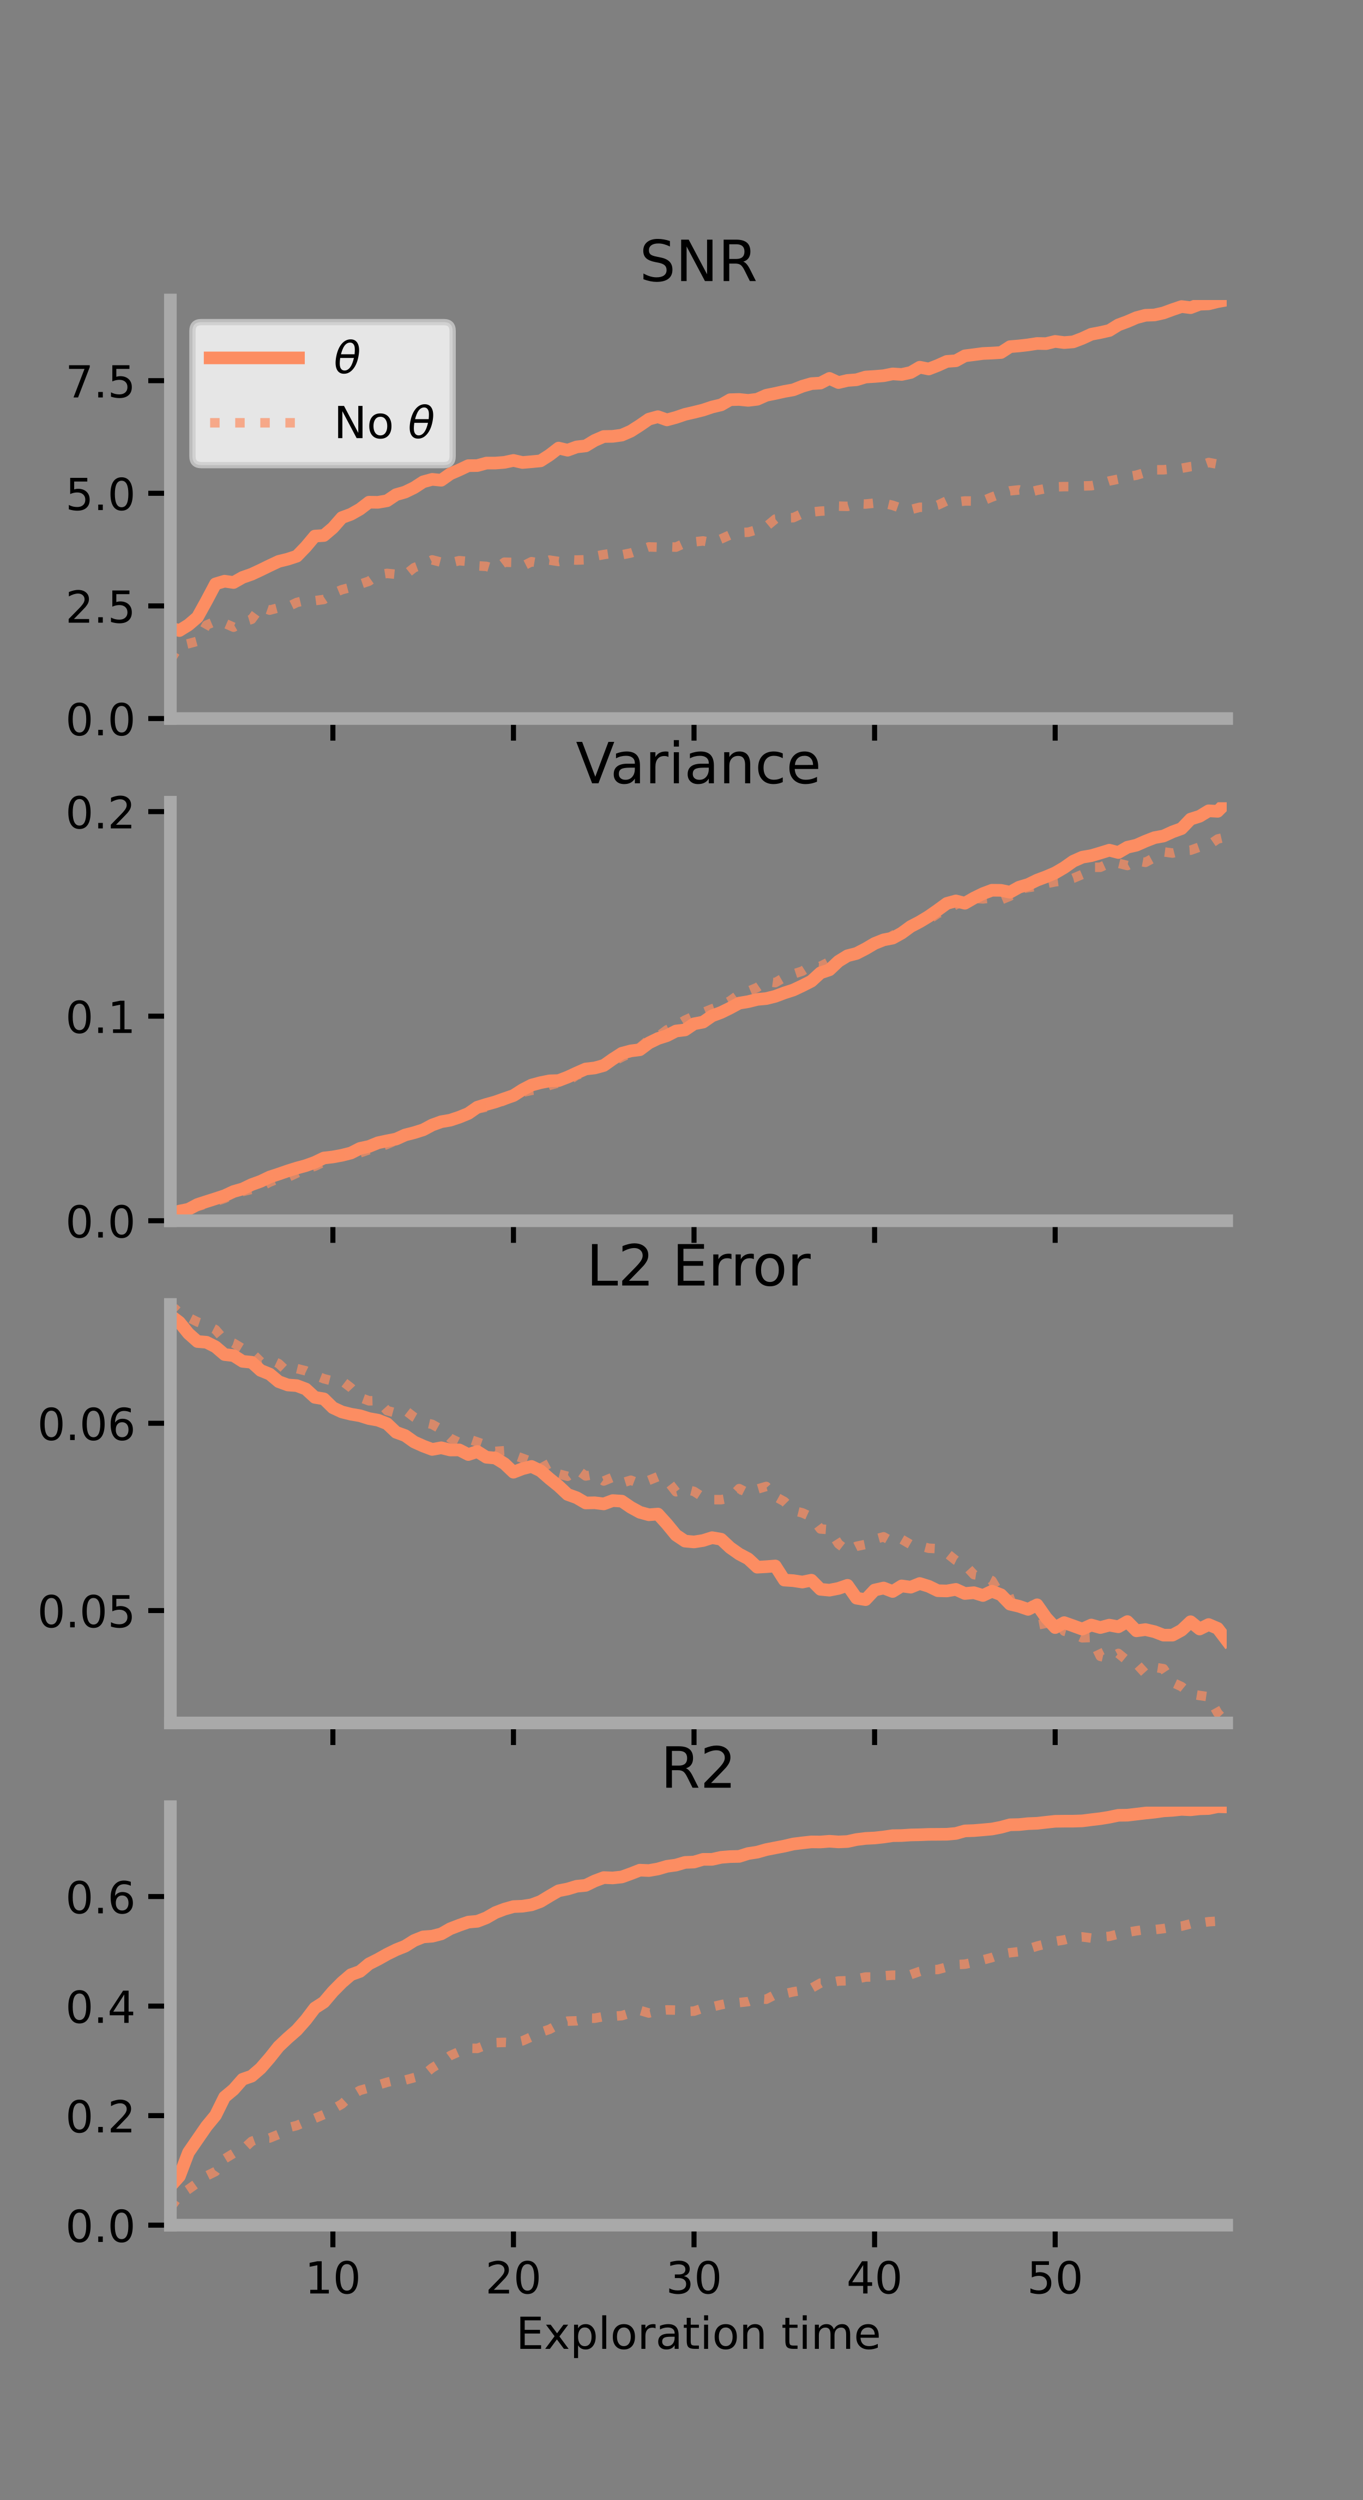 <?xml version="1.0" encoding="utf-8" standalone="no"?>
<!DOCTYPE svg PUBLIC "-//W3C//DTD SVG 1.1//EN"
  "http://www.w3.org/Graphics/SVG/1.1/DTD/svg11.dtd">
<!-- Created with matplotlib (https://matplotlib.org/) -->
<svg height="396pt" version="1.1" viewBox="0 0 216 396" width="216pt" xmlns="http://www.w3.org/2000/svg" xmlns:xlink="http://www.w3.org/1999/xlink">
 <rect x="0" y="0" width="216" height="396" fill="#808080" stroke="none"/>
 <defs>
  <style type="text/css">*{stroke-linecap:butt;stroke-linejoin:round;}</style>
 </defs>
 <g id="figure_1">
  <g id="patch_1">
   <path d="M 0 396 
L 216 396 
L 216 0 
L 0 0 
z
" style="fill:none;"/>
  </g>
  <g id="axes_1">
   <g id="patch_2">
    <path d="M 27 113.807 
L 194.4 113.807 
L 194.4 47.52 
L 27 47.52 
z
" style="fill:none;"/>
   </g>
   <g id="matplotlib.axis_1">
    <g id="xtick_1">
     <g id="line2d_1">
      <defs>
       <path d="M 0 0 
L 0 3.5 
" id="mc8dc1ec388" style="stroke:#000000;stroke-width:0.8;"/>
      </defs>
      <g>
       <use style="stroke:#000000;stroke-width:0.8;" x="52.754" xlink:href="#mc8dc1ec388" y="113.807"/>
      </g>
     </g>
    </g>
    <g id="xtick_2">
     <g id="line2d_2">
      <g>
       <use style="stroke:#000000;stroke-width:0.8;" x="81.369" xlink:href="#mc8dc1ec388" y="113.807"/>
      </g>
     </g>
    </g>
    <g id="xtick_3">
     <g id="line2d_3">
      <g>
       <use style="stroke:#000000;stroke-width:0.8;" x="109.984" xlink:href="#mc8dc1ec388" y="113.807"/>
      </g>
     </g>
    </g>
    <g id="xtick_4">
     <g id="line2d_4">
      <g>
       <use style="stroke:#000000;stroke-width:0.8;" x="138.6" xlink:href="#mc8dc1ec388" y="113.807"/>
      </g>
     </g>
    </g>
    <g id="xtick_5">
     <g id="line2d_5">
      <g>
       <use style="stroke:#000000;stroke-width:0.8;" x="167.215" xlink:href="#mc8dc1ec388" y="113.807"/>
      </g>
     </g>
    </g>
   </g>
   <g id="matplotlib.axis_2">
    <g id="ytick_1">
     <g id="line2d_6">
      <defs>
       <path d="M 0 0 
L -3.5 0 
" id="m98fa830ead" style="stroke:#000000;stroke-width:0.8;"/>
      </defs>
      <g>
       <use style="stroke:#000000;stroke-width:0.8;" x="27" xlink:href="#m98fa830ead" y="113.807"/>
      </g>
     </g>
     <g id="text_1">
      <!-- 0.0 -->
      <g transform="translate(10.368 116.466)scale(0.07 -0.07)">
       <defs>
        <path d="M 31.781 66.406 
Q 24.172 66.406 20.328 58.906 
Q 16.5 51.422 16.5 36.375 
Q 16.5 21.391 20.328 13.891 
Q 24.172 6.391 31.781 6.391 
Q 39.453 6.391 43.281 13.891 
Q 47.125 21.391 47.125 36.375 
Q 47.125 51.422 43.281 58.906 
Q 39.453 66.406 31.781 66.406 
z
M 31.781 74.219 
Q 44.047 74.219 50.516 64.516 
Q 56.984 54.828 56.984 36.375 
Q 56.984 17.969 50.516 8.266 
Q 44.047 -1.422 31.781 -1.422 
Q 19.531 -1.422 13.062 8.266 
Q 6.594 17.969 6.594 36.375 
Q 6.594 54.828 13.062 64.516 
Q 19.531 74.219 31.781 74.219 
z
" id="DejaVuSans-48"/>
        <path d="M 10.688 12.406 
L 21 12.406 
L 21 0 
L 10.688 0 
z
" id="DejaVuSans-46"/>
       </defs>
       <use xlink:href="#DejaVuSans-48"/>
       <use x="63.623" xlink:href="#DejaVuSans-46"/>
       <use x="95.41" xlink:href="#DejaVuSans-48"/>
      </g>
     </g>
    </g>
    <g id="ytick_2">
     <g id="line2d_7">
      <g>
       <use style="stroke:#000000;stroke-width:0.8;" x="27" xlink:href="#m98fa830ead" y="95.969"/>
      </g>
     </g>
     <g id="text_2">
      <!-- 2.5 -->
      <g transform="translate(10.368 98.628)scale(0.07 -0.07)">
       <defs>
        <path d="M 19.188 8.297 
L 53.609 8.297 
L 53.609 0 
L 7.328 0 
L 7.328 8.297 
Q 12.938 14.109 22.625 23.891 
Q 32.328 33.688 34.812 36.531 
Q 39.547 41.844 41.422 45.531 
Q 43.312 49.219 43.312 52.781 
Q 43.312 58.594 39.234 62.25 
Q 35.156 65.922 28.609 65.922 
Q 23.969 65.922 18.812 64.312 
Q 13.672 62.703 7.812 59.422 
L 7.812 69.391 
Q 13.766 71.781 18.938 73 
Q 24.125 74.219 28.422 74.219 
Q 39.75 74.219 46.484 68.547 
Q 53.219 62.891 53.219 53.422 
Q 53.219 48.922 51.531 44.891 
Q 49.859 40.875 45.406 35.406 
Q 44.188 33.984 37.641 27.219 
Q 31.109 20.453 19.188 8.297 
z
" id="DejaVuSans-50"/>
        <path d="M 10.797 72.906 
L 49.516 72.906 
L 49.516 64.594 
L 19.828 64.594 
L 19.828 46.734 
Q 21.969 47.469 24.109 47.828 
Q 26.266 48.188 28.422 48.188 
Q 40.625 48.188 47.75 41.5 
Q 54.891 34.812 54.891 23.391 
Q 54.891 11.625 47.562 5.094 
Q 40.234 -1.422 26.906 -1.422 
Q 22.312 -1.422 17.547 -0.641 
Q 12.797 0.141 7.719 1.703 
L 7.719 11.625 
Q 12.109 9.234 16.797 8.062 
Q 21.484 6.891 26.703 6.891 
Q 35.156 6.891 40.078 11.328 
Q 45.016 15.766 45.016 23.391 
Q 45.016 31 40.078 35.438 
Q 35.156 39.891 26.703 39.891 
Q 22.75 39.891 18.812 39.016 
Q 14.891 38.141 10.797 36.281 
z
" id="DejaVuSans-53"/>
       </defs>
       <use xlink:href="#DejaVuSans-50"/>
       <use x="63.623" xlink:href="#DejaVuSans-46"/>
       <use x="95.41" xlink:href="#DejaVuSans-53"/>
      </g>
     </g>
    </g>
    <g id="ytick_3">
     <g id="line2d_8">
      <g>
       <use style="stroke:#000000;stroke-width:0.8;" x="27" xlink:href="#m98fa830ead" y="78.131"/>
      </g>
     </g>
     <g id="text_3">
      <!-- 5.0 -->
      <g transform="translate(10.368 80.79)scale(0.07 -0.07)">
       <use xlink:href="#DejaVuSans-53"/>
       <use x="63.623" xlink:href="#DejaVuSans-46"/>
       <use x="95.41" xlink:href="#DejaVuSans-48"/>
      </g>
     </g>
    </g>
    <g id="ytick_4">
     <g id="line2d_9">
      <g>
       <use style="stroke:#000000;stroke-width:0.8;" x="27" xlink:href="#m98fa830ead" y="60.292"/>
      </g>
     </g>
     <g id="text_4">
      <!-- 7.5 -->
      <g transform="translate(10.368 62.952)scale(0.07 -0.07)">
       <defs>
        <path d="M 8.203 72.906 
L 55.078 72.906 
L 55.078 68.703 
L 28.609 0 
L 18.312 0 
L 43.219 64.594 
L 8.203 64.594 
z
" id="DejaVuSans-55"/>
       </defs>
       <use xlink:href="#DejaVuSans-55"/>
       <use x="63.623" xlink:href="#DejaVuSans-46"/>
       <use x="95.41" xlink:href="#DejaVuSans-53"/>
      </g>
     </g>
    </g>
   </g>
   <g id="line2d_10">
    <path clip-path="url(#p5376ca2587)" d="M 27 99.462 
L 28.431 99.873 
L 29.862 98.983 
L 31.292 97.762 
L 32.723 95.178 
L 34.154 92.478 
L 35.585 92.053 
L 37.015 92.261 
L 38.446 91.45 
L 39.877 90.953 
L 41.308 90.284 
L 42.738 89.585 
L 44.169 88.915 
L 45.6 88.563 
L 47.031 88.096 
L 48.461 86.617 
L 49.892 84.911 
L 51.323 84.818 
L 52.754 83.606 
L 54.184 81.979 
L 55.615 81.454 
L 57.046 80.642 
L 58.477 79.543 
L 59.907 79.562 
L 61.338 79.31 
L 62.769 78.349 
L 64.2 77.937 
L 65.63 77.242 
L 67.061 76.314 
L 68.492 75.924 
L 69.923 76.065 
L 71.354 75.051 
L 72.784 74.429 
L 74.215 73.755 
L 75.646 73.741 
L 77.077 73.348 
L 78.508 73.343 
L 79.938 73.231 
L 81.369 72.928 
L 82.8 73.255 
L 84.231 73.132 
L 85.662 72.995 
L 87.092 72.076 
L 88.523 70.971 
L 89.954 71.307 
L 91.384 70.787 
L 92.815 70.622 
L 94.246 69.758 
L 95.677 69.139 
L 97.107 69.112 
L 98.538 68.916 
L 99.969 68.29 
L 101.399 67.375 
L 102.83 66.389 
L 104.261 65.999 
L 105.692 66.506 
L 107.123 66.117 
L 108.554 65.63 
L 109.984 65.303 
L 111.415 64.944 
L 112.846 64.465 
L 114.277 64.126 
L 115.707 63.309 
L 117.138 63.269 
L 118.569 63.414 
L 120 63.24 
L 121.43 62.606 
L 122.861 62.317 
L 124.292 61.998 
L 125.723 61.745 
L 127.154 61.177 
L 128.584 60.764 
L 130.015 60.676 
L 131.446 59.936 
L 132.877 60.594 
L 134.308 60.257 
L 135.738 60.15 
L 137.169 59.717 
L 138.6 59.628 
L 140.031 59.509 
L 141.461 59.22 
L 142.892 59.31 
L 144.323 58.999 
L 145.754 58.163 
L 147.184 58.444 
L 148.615 57.886 
L 150.046 57.243 
L 151.477 57.141 
L 152.907 56.359 
L 154.338 56.178 
L 155.769 55.988 
L 157.2 55.925 
L 158.63 55.838 
L 160.061 54.91 
L 161.492 54.789 
L 162.922 54.624 
L 164.353 54.403 
L 165.784 54.427 
L 167.215 54.076 
L 168.646 54.261 
L 170.076 54.147 
L 171.507 53.601 
L 172.938 52.941 
L 174.369 52.669 
L 175.8 52.347 
L 177.23 51.462 
L 178.661 50.931 
L 180.092 50.313 
L 181.523 49.936 
L 182.953 49.886 
L 184.384 49.565 
L 185.815 49.039 
L 187.246 48.554 
L 188.677 48.734 
L 190.108 48.186 
L 191.538 48.128 
L 192.969 47.773 
L 194.4 47.52 
" style="fill:none;stroke:#fc8d62;stroke-linecap:square;stroke-width:2;"/>
   </g>
   <g id="line2d_11">
    <path clip-path="url(#p5376ca2587)" d="M 27 104.579 
L 28.431 102.278 
L 29.862 101.949 
L 31.292 101.561 
L 32.723 99.004 
L 34.154 98.392 
L 35.585 98.714 
L 37.015 99.34 
L 38.446 98.515 
L 39.877 98.093 
L 41.308 96.133 
L 42.738 96.64 
L 44.169 96.261 
L 45.6 96.119 
L 47.031 95.422 
L 48.461 95.087 
L 49.892 95.141 
L 51.323 94.95 
L 52.754 93.99 
L 54.184 93.395 
L 55.615 93.017 
L 57.046 92.537 
L 58.477 92.048 
L 59.907 91.042 
L 61.338 90.82 
L 62.769 90.959 
L 64.2 91.054 
L 65.63 89.91 
L 67.061 89.382 
L 68.492 88.679 
L 69.923 89.05 
L 71.354 89.15 
L 72.784 88.804 
L 74.215 88.934 
L 75.646 89.624 
L 77.077 89.707 
L 78.508 90.137 
L 79.938 89.045 
L 81.369 89.082 
L 82.8 89.689 
L 84.231 88.967 
L 85.662 89.217 
L 87.092 88.715 
L 88.523 88.933 
L 89.954 88.642 
L 91.384 88.707 
L 92.815 88.654 
L 94.246 88.113 
L 95.677 87.836 
L 97.107 87.63 
L 98.538 87.877 
L 99.969 87.588 
L 101.399 87.108 
L 102.83 86.625 
L 104.261 86.666 
L 105.692 86.601 
L 107.123 86.66 
L 108.554 86.007 
L 109.984 85.829 
L 111.415 85.677 
L 112.846 85.953 
L 114.277 85.361 
L 115.707 84.72 
L 117.138 84.36 
L 118.569 84.299 
L 120 83.891 
L 121.43 83.405 
L 122.861 82.212 
L 124.292 82.024 
L 125.723 81.992 
L 127.154 81.335 
L 128.584 81.111 
L 130.015 80.961 
L 131.446 80.886 
L 132.877 80.17 
L 134.308 80.204 
L 135.738 79.775 
L 137.169 79.836 
L 138.6 79.683 
L 140.031 79.699 
L 141.461 80.038 
L 142.892 80.541 
L 144.323 80.716 
L 145.754 80.346 
L 147.184 80.341 
L 148.615 80 
L 150.046 79.328 
L 151.477 79.524 
L 152.907 79.347 
L 154.338 79.358 
L 155.769 79.318 
L 157.2 78.723 
L 158.63 78.207 
L 160.061 77.743 
L 161.492 77.594 
L 162.922 78.025 
L 164.353 77.652 
L 165.784 77.365 
L 167.215 77.118 
L 168.646 77.073 
L 170.076 77.077 
L 171.507 76.977 
L 172.938 76.934 
L 174.369 76.64 
L 175.8 76.18 
L 177.23 75.887 
L 178.661 75.513 
L 180.092 75.263 
L 181.523 74.833 
L 182.953 74.414 
L 184.384 74.404 
L 185.815 74.276 
L 187.246 74.167 
L 188.677 73.906 
L 190.108 73.762 
L 191.538 73.254 
L 192.969 73.526 
L 194.4 73.674 
" style="fill:none;stroke:#fc8d62;stroke-dasharray:1.5,2.475;stroke-dashoffset:0;stroke-opacity:0.7;stroke-width:1.5;"/>
   </g>
   <g id="patch_3">
    <path d="M 27 113.807 
L 27 47.52 
" style="fill:none;stroke:#a9a9a9;stroke-linecap:square;stroke-linejoin:miter;stroke-width:2;"/>
   </g>
   <g id="patch_4">
    <path d="M 194.4 113.807 
L 194.4 47.52 
" style="fill:none;"/>
   </g>
   <g id="patch_5">
    <path d="M 27 113.807 
L 194.4 113.807 
" style="fill:none;stroke:#a9a9a9;stroke-linecap:square;stroke-linejoin:miter;stroke-width:2;"/>
   </g>
   <g id="patch_6">
    <path d="M 27 47.52 
L 194.4 47.52 
" style="fill:none;"/>
   </g>
   <g id="text_5">
    <!-- SNR -->
    <g transform="translate(101.35 44.52)scale(0.09 -0.09)">
     <defs>
      <path d="M 53.516 70.516 
L 53.516 60.891 
Q 47.906 63.578 42.922 64.891 
Q 37.938 66.219 33.297 66.219 
Q 25.25 66.219 20.875 63.094 
Q 16.5 59.969 16.5 54.203 
Q 16.5 49.359 19.406 46.891 
Q 22.312 44.438 30.422 42.922 
L 36.375 41.703 
Q 47.406 39.594 52.656 34.297 
Q 57.906 29 57.906 20.125 
Q 57.906 9.516 50.797 4.047 
Q 43.703 -1.422 29.984 -1.422 
Q 24.812 -1.422 18.969 -0.25 
Q 13.141 0.922 6.891 3.219 
L 6.891 13.375 
Q 12.891 10.016 18.656 8.297 
Q 24.422 6.594 29.984 6.594 
Q 38.422 6.594 43.016 9.906 
Q 47.609 13.234 47.609 19.391 
Q 47.609 24.75 44.312 27.781 
Q 41.016 30.812 33.5 32.328 
L 27.484 33.5 
Q 16.453 35.688 11.516 40.375 
Q 6.594 45.062 6.594 53.422 
Q 6.594 63.094 13.406 68.656 
Q 20.219 74.219 32.172 74.219 
Q 37.312 74.219 42.625 73.281 
Q 47.953 72.359 53.516 70.516 
z
" id="DejaVuSans-83"/>
      <path d="M 9.812 72.906 
L 23.094 72.906 
L 55.422 11.922 
L 55.422 72.906 
L 64.984 72.906 
L 64.984 0 
L 51.703 0 
L 19.391 60.984 
L 19.391 0 
L 9.812 0 
z
" id="DejaVuSans-78"/>
      <path d="M 44.391 34.188 
Q 47.562 33.109 50.562 29.594 
Q 53.562 26.078 56.594 19.922 
L 66.609 0 
L 56 0 
L 46.688 18.703 
Q 43.062 26.031 39.672 28.422 
Q 36.281 30.812 30.422 30.812 
L 19.672 30.812 
L 19.672 0 
L 9.812 0 
L 9.812 72.906 
L 32.078 72.906 
Q 44.578 72.906 50.734 67.672 
Q 56.891 62.453 56.891 51.906 
Q 56.891 45.016 53.688 40.469 
Q 50.484 35.938 44.391 34.188 
z
M 19.672 64.797 
L 19.672 38.922 
L 32.078 38.922 
Q 39.203 38.922 42.844 42.219 
Q 46.484 45.516 46.484 51.906 
Q 46.484 58.297 42.844 61.547 
Q 39.203 64.797 32.078 64.797 
z
" id="DejaVuSans-82"/>
     </defs>
     <use xlink:href="#DejaVuSans-83"/>
     <use x="63.477" xlink:href="#DejaVuSans-78"/>
     <use x="138.281" xlink:href="#DejaVuSans-82"/>
    </g>
   </g>
   <g id="legend_1">
    <g id="patch_7">
     <path d="M 31.9 73.669 
L 70.33 73.669 
Q 71.73 73.669 71.73 72.269 
L 71.73 52.42 
Q 71.73 51.02 70.33 51.02 
L 31.9 51.02 
Q 30.5 51.02 30.5 52.42 
L 30.5 72.269 
Q 30.5 73.669 31.9 73.669 
z
" style="fill:#ffffff;opacity:0.8;stroke:#cccccc;stroke-linejoin:miter;"/>
    </g>
    <g id="line2d_12">
     <path d="M 33.3 56.689 
L 47.3 56.689 
" style="fill:none;stroke:#fc8d62;stroke-linecap:square;stroke-width:2;"/>
    </g>
    <g id="line2d_13"/>
    <g id="text_6">
     <!-- $\theta$ -->
     <g transform="translate(52.9 59.139)scale(0.07 -0.07)">
      <defs>
       <path d="M 45.516 34.672 
L 14.453 34.672 
Q 12.359 20.062 14.5 13.875 
Q 17.188 6.25 24.469 6.25 
Q 31.781 6.25 37.359 13.922 
Q 42.234 20.656 45.516 34.672 
z
M 47.016 42.969 
Q 48.344 56.844 46.625 61.719 
Q 43.953 69.438 36.766 69.438 
Q 29.297 69.438 23.828 61.812 
Q 19.531 55.672 16.156 42.969 
z
M 38.188 76.766 
Q 49.906 76.766 54.594 66.406 
Q 59.281 56.109 55.719 37.844 
Q 52.203 19.625 43.453 9.281 
Q 34.766 -1.125 23.047 -1.125 
Q 11.281 -1.125 6.641 9.281 
Q 2 19.625 5.516 37.844 
Q 9.078 56.109 17.719 66.406 
Q 26.422 76.766 38.188 76.766 
z
" id="DejaVuSans-Oblique-952"/>
      </defs>
      <use transform="translate(0 0.234)" xlink:href="#DejaVuSans-Oblique-952"/>
     </g>
    </g>
    <g id="line2d_14">
     <path d="M 33.3 66.964 
L 47.3 66.964 
" style="fill:none;stroke:#fc8d62;stroke-dasharray:1.5,2.475;stroke-dashoffset:0;stroke-opacity:0.7;stroke-width:1.5;"/>
    </g>
    <g id="line2d_15"/>
    <g id="text_7">
     <!-- No $\theta$ -->
     <g transform="translate(52.9 69.414)scale(0.07 -0.07)">
      <defs>
       <path d="M 30.609 48.391 
Q 23.391 48.391 19.188 42.75 
Q 14.984 37.109 14.984 27.297 
Q 14.984 17.484 19.156 11.844 
Q 23.344 6.203 30.609 6.203 
Q 37.797 6.203 41.984 11.859 
Q 46.188 17.531 46.188 27.297 
Q 46.188 37.016 41.984 42.703 
Q 37.797 48.391 30.609 48.391 
z
M 30.609 56 
Q 42.328 56 49.016 48.375 
Q 55.719 40.766 55.719 27.297 
Q 55.719 13.875 49.016 6.219 
Q 42.328 -1.422 30.609 -1.422 
Q 18.844 -1.422 12.172 6.219 
Q 5.516 13.875 5.516 27.297 
Q 5.516 40.766 12.172 48.375 
Q 18.844 56 30.609 56 
z
" id="DejaVuSans-111"/>
       <path id="DejaVuSans-32"/>
      </defs>
      <use transform="translate(0 0.234)" xlink:href="#DejaVuSans-78"/>
      <use transform="translate(74.805 0.234)" xlink:href="#DejaVuSans-111"/>
      <use transform="translate(135.986 0.234)" xlink:href="#DejaVuSans-32"/>
      <use transform="translate(167.773 0.234)" xlink:href="#DejaVuSans-Oblique-952"/>
     </g>
    </g>
   </g>
  </g>
  <g id="axes_2">
   <g id="patch_8">
    <path d="M 27 193.351 
L 194.4 193.351 
L 194.4 127.064 
L 27 127.064 
z
" style="fill:none;"/>
   </g>
   <g id="matplotlib.axis_3">
    <g id="xtick_6">
     <g id="line2d_16">
      <g>
       <use style="stroke:#000000;stroke-width:0.8;" x="52.754" xlink:href="#mc8dc1ec388" y="193.351"/>
      </g>
     </g>
    </g>
    <g id="xtick_7">
     <g id="line2d_17">
      <g>
       <use style="stroke:#000000;stroke-width:0.8;" x="81.369" xlink:href="#mc8dc1ec388" y="193.351"/>
      </g>
     </g>
    </g>
    <g id="xtick_8">
     <g id="line2d_18">
      <g>
       <use style="stroke:#000000;stroke-width:0.8;" x="109.984" xlink:href="#mc8dc1ec388" y="193.351"/>
      </g>
     </g>
    </g>
    <g id="xtick_9">
     <g id="line2d_19">
      <g>
       <use style="stroke:#000000;stroke-width:0.8;" x="138.6" xlink:href="#mc8dc1ec388" y="193.351"/>
      </g>
     </g>
    </g>
    <g id="xtick_10">
     <g id="line2d_20">
      <g>
       <use style="stroke:#000000;stroke-width:0.8;" x="167.215" xlink:href="#mc8dc1ec388" y="193.351"/>
      </g>
     </g>
    </g>
   </g>
   <g id="matplotlib.axis_4">
    <g id="ytick_5">
     <g id="line2d_21">
      <g>
       <use style="stroke:#000000;stroke-width:0.8;" x="27" xlink:href="#m98fa830ead" y="193.351"/>
      </g>
     </g>
     <g id="text_8">
      <!-- 0.0 -->
      <g transform="translate(10.368 196.011)scale(0.07 -0.07)">
       <use xlink:href="#DejaVuSans-48"/>
       <use x="63.623" xlink:href="#DejaVuSans-46"/>
       <use x="95.41" xlink:href="#DejaVuSans-48"/>
      </g>
     </g>
    </g>
    <g id="ytick_6">
     <g id="line2d_22">
      <g>
       <use style="stroke:#000000;stroke-width:0.8;" x="27" xlink:href="#m98fa830ead" y="160.951"/>
      </g>
     </g>
     <g id="text_9">
      <!-- 0.1 -->
      <g transform="translate(10.368 163.61)scale(0.07 -0.07)">
       <defs>
        <path d="M 12.406 8.297 
L 28.516 8.297 
L 28.516 63.922 
L 10.984 60.406 
L 10.984 69.391 
L 28.422 72.906 
L 38.281 72.906 
L 38.281 8.297 
L 54.391 8.297 
L 54.391 0 
L 12.406 0 
z
" id="DejaVuSans-49"/>
       </defs>
       <use xlink:href="#DejaVuSans-48"/>
       <use x="63.623" xlink:href="#DejaVuSans-46"/>
       <use x="95.41" xlink:href="#DejaVuSans-49"/>
      </g>
     </g>
    </g>
    <g id="ytick_7">
     <g id="line2d_23">
      <g>
       <use style="stroke:#000000;stroke-width:0.8;" x="27" xlink:href="#m98fa830ead" y="128.55"/>
      </g>
     </g>
     <g id="text_10">
      <!-- 0.2 -->
      <g transform="translate(10.368 131.21)scale(0.07 -0.07)">
       <use xlink:href="#DejaVuSans-48"/>
       <use x="63.623" xlink:href="#DejaVuSans-46"/>
       <use x="95.41" xlink:href="#DejaVuSans-50"/>
      </g>
     </g>
    </g>
   </g>
   <g id="line2d_24">
    <path clip-path="url(#pf441b28c61)" d="M 27 192.311 
L 28.431 191.826 
L 29.862 191.538 
L 31.292 190.778 
L 32.723 190.311 
L 34.154 189.857 
L 35.585 189.387 
L 37.015 188.722 
L 38.446 188.313 
L 39.877 187.626 
L 41.308 187.108 
L 42.738 186.423 
L 44.169 185.953 
L 45.6 185.457 
L 47.031 185.007 
L 48.461 184.619 
L 49.892 184.102 
L 51.323 183.413 
L 52.754 183.246 
L 54.184 182.983 
L 55.615 182.622 
L 57.046 181.893 
L 58.477 181.585 
L 59.907 181.002 
L 61.338 180.695 
L 62.769 180.415 
L 64.2 179.767 
L 65.63 179.402 
L 67.061 178.951 
L 68.492 178.189 
L 69.923 177.669 
L 71.354 177.425 
L 72.784 176.948 
L 74.215 176.365 
L 75.646 175.371 
L 77.077 174.925 
L 78.508 174.526 
L 79.938 174.013 
L 81.369 173.526 
L 82.8 172.608 
L 84.231 171.864 
L 85.662 171.481 
L 87.092 171.194 
L 88.523 171.152 
L 89.954 170.603 
L 91.384 169.939 
L 92.815 169.313 
L 94.246 169.151 
L 95.677 168.762 
L 97.107 167.751 
L 98.538 166.828 
L 99.969 166.448 
L 101.399 166.267 
L 102.83 165.194 
L 104.261 164.494 
L 105.692 164.036 
L 107.123 163.303 
L 108.554 163.129 
L 109.984 162.163 
L 111.415 161.89 
L 112.846 160.897 
L 114.277 160.364 
L 115.707 159.663 
L 117.138 158.888 
L 118.569 158.65 
L 120 158.295 
L 121.43 158.162 
L 122.861 157.804 
L 124.292 157.267 
L 125.723 156.804 
L 127.154 156.129 
L 128.584 155.403 
L 130.015 154.092 
L 131.446 153.609 
L 132.877 152.257 
L 134.308 151.38 
L 135.738 151.014 
L 137.169 150.276 
L 138.6 149.435 
L 140.031 148.861 
L 141.461 148.586 
L 142.892 147.795 
L 144.323 146.749 
L 145.754 146.003 
L 147.184 145.138 
L 148.615 144.136 
L 150.046 143.09 
L 151.477 142.697 
L 152.907 143.065 
L 154.338 142.241 
L 155.769 141.54 
L 157.2 141.002 
L 158.63 141.02 
L 160.061 141.318 
L 161.492 140.521 
L 162.922 140.097 
L 164.353 139.402 
L 165.784 138.863 
L 167.215 138.256 
L 168.646 137.415 
L 170.076 136.407 
L 171.507 135.77 
L 172.938 135.525 
L 174.369 135.105 
L 175.8 134.661 
L 177.23 135.03 
L 178.661 134.194 
L 180.092 133.865 
L 181.523 133.232 
L 182.953 132.677 
L 184.384 132.413 
L 185.815 131.758 
L 187.246 131.239 
L 188.677 129.74 
L 190.108 129.289 
L 191.538 128.422 
L 192.969 128.503 
L 194.4 127.064 
" style="fill:none;stroke:#fc8d62;stroke-linecap:square;stroke-width:2;"/>
   </g>
   <g id="line2d_25">
    <path clip-path="url(#pf441b28c61)" d="M 27 192.381 
L 28.431 191.864 
L 29.862 191.488 
L 31.292 191.091 
L 32.723 190.673 
L 34.154 190.298 
L 35.585 189.816 
L 37.015 189.158 
L 38.446 188.718 
L 39.877 188.382 
L 41.308 187.99 
L 42.738 187.238 
L 44.169 186.672 
L 45.6 186.475 
L 47.031 185.809 
L 48.461 185.152 
L 49.892 184.72 
L 51.323 184.041 
L 52.754 183.506 
L 54.184 182.953 
L 55.615 182.797 
L 57.046 182.602 
L 58.477 182.109 
L 59.907 181.764 
L 61.338 181.252 
L 62.769 180.617 
L 64.2 179.772 
L 65.63 179.269 
L 67.061 178.499 
L 68.492 178.135 
L 69.923 177.562 
L 71.354 177.237 
L 72.784 176.847 
L 74.215 176.423 
L 75.646 175.643 
L 77.077 175.35 
L 78.508 174.872 
L 79.938 174.311 
L 81.369 173.674 
L 82.8 173.016 
L 84.231 172.703 
L 85.662 172.542 
L 87.092 171.905 
L 88.523 171.5 
L 89.954 171.265 
L 91.384 170.295 
L 92.815 169.848 
L 94.246 169.039 
L 95.677 168.465 
L 97.107 168.179 
L 98.538 167.443 
L 99.969 166.772 
L 101.399 165.899 
L 102.83 164.669 
L 104.261 164.166 
L 105.692 163.114 
L 107.123 162.434 
L 108.554 161.581 
L 109.984 160.926 
L 111.415 160.376 
L 112.846 159.795 
L 114.277 159.297 
L 115.707 158.513 
L 117.138 157.473 
L 118.569 157.001 
L 120 156.402 
L 121.43 155.42 
L 122.861 155.637 
L 124.292 154.818 
L 125.723 154.274 
L 127.154 153.809 
L 128.584 152.895 
L 130.015 153.048 
L 131.446 152.314 
L 132.877 152.448 
L 134.308 151.456 
L 135.738 151.011 
L 137.169 150.369 
L 138.6 149.573 
L 140.031 149.256 
L 141.461 148.158 
L 142.892 147.474 
L 144.323 146.597 
L 145.754 146.169 
L 147.184 145.672 
L 148.615 144.692 
L 150.046 144.132 
L 151.477 143.267 
L 152.907 142.83 
L 154.338 142.29 
L 155.769 142.375 
L 157.2 142.226 
L 158.63 142.527 
L 160.061 141.937 
L 161.492 140.845 
L 162.922 140.585 
L 164.353 140.37 
L 165.784 139.958 
L 167.215 139.672 
L 168.646 139.484 
L 170.076 139.107 
L 171.507 138.503 
L 172.938 137.373 
L 174.369 137.367 
L 175.8 136.715 
L 177.23 136.735 
L 178.661 137.087 
L 180.092 136.314 
L 181.523 136.59 
L 182.953 135.813 
L 184.384 134.921 
L 185.815 135.118 
L 187.246 134.759 
L 188.677 134.666 
L 190.108 134.153 
L 191.538 133.87 
L 192.969 132.888 
L 194.4 132.551 
" style="fill:none;stroke:#fc8d62;stroke-dasharray:1.5,2.475;stroke-dashoffset:0;stroke-opacity:0.7;stroke-width:1.5;"/>
   </g>
   <g id="patch_9">
    <path d="M 27 193.351 
L 27 127.064 
" style="fill:none;stroke:#a9a9a9;stroke-linecap:square;stroke-linejoin:miter;stroke-width:2;"/>
   </g>
   <g id="patch_10">
    <path d="M 194.4 193.351 
L 194.4 127.064 
" style="fill:none;"/>
   </g>
   <g id="patch_11">
    <path d="M 27 193.351 
L 194.4 193.351 
" style="fill:none;stroke:#a9a9a9;stroke-linecap:square;stroke-linejoin:miter;stroke-width:2;"/>
   </g>
   <g id="patch_12">
    <path d="M 27 127.064 
L 194.4 127.064 
" style="fill:none;"/>
   </g>
   <g id="text_11">
    <!-- Variance -->
    <g transform="translate(91.26 124.064)scale(0.09 -0.09)">
     <defs>
      <path d="M 28.609 0 
L 0.781 72.906 
L 11.078 72.906 
L 34.188 11.531 
L 57.328 72.906 
L 67.578 72.906 
L 39.797 0 
z
" id="DejaVuSans-86"/>
      <path d="M 34.281 27.484 
Q 23.391 27.484 19.188 25 
Q 14.984 22.516 14.984 16.5 
Q 14.984 11.719 18.141 8.906 
Q 21.297 6.109 26.703 6.109 
Q 34.188 6.109 38.703 11.406 
Q 43.219 16.703 43.219 25.484 
L 43.219 27.484 
z
M 52.203 31.203 
L 52.203 0 
L 43.219 0 
L 43.219 8.297 
Q 40.141 3.328 35.547 0.953 
Q 30.953 -1.422 24.312 -1.422 
Q 15.922 -1.422 10.953 3.297 
Q 6 8.016 6 15.922 
Q 6 25.141 12.172 29.828 
Q 18.359 34.516 30.609 34.516 
L 43.219 34.516 
L 43.219 35.406 
Q 43.219 41.609 39.141 45 
Q 35.062 48.391 27.688 48.391 
Q 23 48.391 18.547 47.266 
Q 14.109 46.141 10.016 43.891 
L 10.016 52.203 
Q 14.938 54.109 19.578 55.047 
Q 24.219 56 28.609 56 
Q 40.484 56 46.344 49.844 
Q 52.203 43.703 52.203 31.203 
z
" id="DejaVuSans-97"/>
      <path d="M 41.109 46.297 
Q 39.594 47.172 37.812 47.578 
Q 36.031 48 33.891 48 
Q 26.266 48 22.188 43.047 
Q 18.109 38.094 18.109 28.812 
L 18.109 0 
L 9.078 0 
L 9.078 54.688 
L 18.109 54.688 
L 18.109 46.188 
Q 20.953 51.172 25.484 53.578 
Q 30.031 56 36.531 56 
Q 37.453 56 38.578 55.875 
Q 39.703 55.766 41.062 55.516 
z
" id="DejaVuSans-114"/>
      <path d="M 9.422 54.688 
L 18.406 54.688 
L 18.406 0 
L 9.422 0 
z
M 9.422 75.984 
L 18.406 75.984 
L 18.406 64.594 
L 9.422 64.594 
z
" id="DejaVuSans-105"/>
      <path d="M 54.891 33.016 
L 54.891 0 
L 45.906 0 
L 45.906 32.719 
Q 45.906 40.484 42.875 44.328 
Q 39.844 48.188 33.797 48.188 
Q 26.516 48.188 22.312 43.547 
Q 18.109 38.922 18.109 30.906 
L 18.109 0 
L 9.078 0 
L 9.078 54.688 
L 18.109 54.688 
L 18.109 46.188 
Q 21.344 51.125 25.703 53.562 
Q 30.078 56 35.797 56 
Q 45.219 56 50.047 50.172 
Q 54.891 44.344 54.891 33.016 
z
" id="DejaVuSans-110"/>
      <path d="M 48.781 52.594 
L 48.781 44.188 
Q 44.969 46.297 41.141 47.344 
Q 37.312 48.391 33.406 48.391 
Q 24.656 48.391 19.812 42.844 
Q 14.984 37.312 14.984 27.297 
Q 14.984 17.281 19.812 11.734 
Q 24.656 6.203 33.406 6.203 
Q 37.312 6.203 41.141 7.25 
Q 44.969 8.297 48.781 10.406 
L 48.781 2.094 
Q 45.016 0.344 40.984 -0.531 
Q 36.969 -1.422 32.422 -1.422 
Q 20.062 -1.422 12.781 6.344 
Q 5.516 14.109 5.516 27.297 
Q 5.516 40.672 12.859 48.328 
Q 20.219 56 33.016 56 
Q 37.156 56 41.109 55.141 
Q 45.062 54.297 48.781 52.594 
z
" id="DejaVuSans-99"/>
      <path d="M 56.203 29.594 
L 56.203 25.203 
L 14.891 25.203 
Q 15.484 15.922 20.484 11.062 
Q 25.484 6.203 34.422 6.203 
Q 39.594 6.203 44.453 7.469 
Q 49.312 8.734 54.109 11.281 
L 54.109 2.781 
Q 49.266 0.734 44.188 -0.344 
Q 39.109 -1.422 33.891 -1.422 
Q 20.797 -1.422 13.156 6.188 
Q 5.516 13.812 5.516 26.812 
Q 5.516 40.234 12.766 48.109 
Q 20.016 56 32.328 56 
Q 43.359 56 49.781 48.891 
Q 56.203 41.797 56.203 29.594 
z
M 47.219 32.234 
Q 47.125 39.594 43.094 43.984 
Q 39.062 48.391 32.422 48.391 
Q 24.906 48.391 20.391 44.141 
Q 15.875 39.891 15.188 32.172 
z
" id="DejaVuSans-101"/>
     </defs>
     <use xlink:href="#DejaVuSans-86"/>
     <use x="60.658" xlink:href="#DejaVuSans-97"/>
     <use x="121.938" xlink:href="#DejaVuSans-114"/>
     <use x="163.051" xlink:href="#DejaVuSans-105"/>
     <use x="190.834" xlink:href="#DejaVuSans-97"/>
     <use x="252.113" xlink:href="#DejaVuSans-110"/>
     <use x="315.492" xlink:href="#DejaVuSans-99"/>
     <use x="370.473" xlink:href="#DejaVuSans-101"/>
    </g>
   </g>
  </g>
  <g id="axes_3">
   <g id="patch_13">
    <path d="M 27 272.896 
L 194.4 272.896 
L 194.4 206.609 
L 27 206.609 
z
" style="fill:none;"/>
   </g>
   <g id="matplotlib.axis_5">
    <g id="xtick_11">
     <g id="line2d_26">
      <g>
       <use style="stroke:#000000;stroke-width:0.8;" x="52.754" xlink:href="#mc8dc1ec388" y="272.896"/>
      </g>
     </g>
    </g>
    <g id="xtick_12">
     <g id="line2d_27">
      <g>
       <use style="stroke:#000000;stroke-width:0.8;" x="81.369" xlink:href="#mc8dc1ec388" y="272.896"/>
      </g>
     </g>
    </g>
    <g id="xtick_13">
     <g id="line2d_28">
      <g>
       <use style="stroke:#000000;stroke-width:0.8;" x="109.984" xlink:href="#mc8dc1ec388" y="272.896"/>
      </g>
     </g>
    </g>
    <g id="xtick_14">
     <g id="line2d_29">
      <g>
       <use style="stroke:#000000;stroke-width:0.8;" x="138.6" xlink:href="#mc8dc1ec388" y="272.896"/>
      </g>
     </g>
    </g>
    <g id="xtick_15">
     <g id="line2d_30">
      <g>
       <use style="stroke:#000000;stroke-width:0.8;" x="167.215" xlink:href="#mc8dc1ec388" y="272.896"/>
      </g>
     </g>
    </g>
   </g>
   <g id="matplotlib.axis_6">
    <g id="ytick_8">
     <g id="line2d_31">
      <g>
       <use style="stroke:#000000;stroke-width:0.8;" x="27" xlink:href="#m98fa830ead" y="255.093"/>
      </g>
     </g>
     <g id="text_12">
      <!-- 0.05 -->
      <g transform="translate(5.914 257.752)scale(0.07 -0.07)">
       <use xlink:href="#DejaVuSans-48"/>
       <use x="63.623" xlink:href="#DejaVuSans-46"/>
       <use x="95.41" xlink:href="#DejaVuSans-48"/>
       <use x="159.033" xlink:href="#DejaVuSans-53"/>
      </g>
     </g>
    </g>
    <g id="ytick_9">
     <g id="line2d_32">
      <g>
       <use style="stroke:#000000;stroke-width:0.8;" x="27" xlink:href="#m98fa830ead" y="225.429"/>
      </g>
     </g>
     <g id="text_13">
      <!-- 0.06 -->
      <g transform="translate(5.914 228.088)scale(0.07 -0.07)">
       <defs>
        <path d="M 33.016 40.375 
Q 26.375 40.375 22.484 35.828 
Q 18.609 31.297 18.609 23.391 
Q 18.609 15.531 22.484 10.953 
Q 26.375 6.391 33.016 6.391 
Q 39.656 6.391 43.531 10.953 
Q 47.406 15.531 47.406 23.391 
Q 47.406 31.297 43.531 35.828 
Q 39.656 40.375 33.016 40.375 
z
M 52.594 71.297 
L 52.594 62.312 
Q 48.875 64.062 45.094 64.984 
Q 41.312 65.922 37.594 65.922 
Q 27.828 65.922 22.672 59.328 
Q 17.531 52.734 16.797 39.406 
Q 19.672 43.656 24.016 45.922 
Q 28.375 48.188 33.594 48.188 
Q 44.578 48.188 50.953 41.516 
Q 57.328 34.859 57.328 23.391 
Q 57.328 12.156 50.688 5.359 
Q 44.047 -1.422 33.016 -1.422 
Q 20.359 -1.422 13.672 8.266 
Q 6.984 17.969 6.984 36.375 
Q 6.984 53.656 15.188 63.938 
Q 23.391 74.219 37.203 74.219 
Q 40.922 74.219 44.703 73.484 
Q 48.484 72.75 52.594 71.297 
z
" id="DejaVuSans-54"/>
       </defs>
       <use xlink:href="#DejaVuSans-48"/>
       <use x="63.623" xlink:href="#DejaVuSans-46"/>
       <use x="95.41" xlink:href="#DejaVuSans-48"/>
       <use x="159.033" xlink:href="#DejaVuSans-54"/>
      </g>
     </g>
    </g>
   </g>
   <g id="line2d_33">
    <path clip-path="url(#p01eae4bc9e)" d="M 27 208.356 
L 28.431 209.429 
L 29.862 211.205 
L 31.292 212.481 
L 32.723 212.597 
L 34.154 213.32 
L 35.585 214.544 
L 37.015 214.712 
L 38.446 215.623 
L 39.877 215.766 
L 41.308 217.061 
L 42.738 217.638 
L 44.169 218.838 
L 45.6 219.363 
L 47.031 219.468 
L 48.461 220.004 
L 49.892 221.323 
L 51.323 221.567 
L 52.754 222.97 
L 54.184 223.636 
L 55.615 223.994 
L 57.046 224.236 
L 58.477 224.687 
L 59.907 224.94 
L 61.338 225.497 
L 62.769 226.858 
L 64.2 227.378 
L 65.63 228.391 
L 67.061 229.035 
L 68.492 229.574 
L 69.923 229.312 
L 71.354 229.664 
L 72.784 229.652 
L 74.215 230.382 
L 75.646 229.905 
L 77.077 230.811 
L 78.508 230.939 
L 79.938 231.822 
L 81.369 233.183 
L 82.8 232.63 
L 84.231 232.27 
L 85.662 232.964 
L 87.092 234.214 
L 88.523 235.366 
L 89.954 236.705 
L 91.384 237.222 
L 92.815 238.053 
L 94.246 238.022 
L 95.677 238.201 
L 97.107 237.676 
L 98.538 237.765 
L 99.969 238.746 
L 101.399 239.529 
L 102.83 239.922 
L 104.261 239.81 
L 105.692 241.393 
L 107.123 243.134 
L 108.554 244.094 
L 109.984 244.225 
L 111.415 244.002 
L 112.846 243.55 
L 114.277 243.797 
L 115.707 245.132 
L 117.138 246.142 
L 118.569 246.897 
L 120 248.225 
L 121.43 248.145 
L 122.861 248.03 
L 124.292 250.266 
L 125.723 250.36 
L 127.154 250.58 
L 128.584 250.286 
L 130.015 251.727 
L 131.446 251.866 
L 132.877 251.586 
L 134.308 251.096 
L 135.738 253.133 
L 137.169 253.366 
L 138.6 251.845 
L 140.031 251.523 
L 141.461 252.073 
L 142.892 251.191 
L 144.323 251.392 
L 145.754 250.81 
L 147.184 251.254 
L 148.615 251.949 
L 150.046 251.989 
L 151.477 251.741 
L 152.907 252.392 
L 154.338 252.265 
L 155.769 252.706 
L 157.2 252.033 
L 158.63 252.589 
L 160.061 254.08 
L 161.492 254.416 
L 162.922 254.904 
L 164.353 254.184 
L 165.784 256.23 
L 167.215 257.788 
L 168.646 257.007 
L 170.076 257.512 
L 171.507 258.034 
L 172.938 257.385 
L 174.369 257.784 
L 175.8 257.403 
L 177.23 257.663 
L 178.661 256.843 
L 180.092 258.302 
L 181.523 258.107 
L 182.953 258.436 
L 184.384 258.988 
L 185.815 258.987 
L 187.246 258.211 
L 188.677 256.863 
L 190.108 258.017 
L 191.538 257.309 
L 192.969 257.919 
L 194.4 259.805 
" style="fill:none;stroke:#fc8d62;stroke-linecap:square;stroke-width:2;"/>
   </g>
   <g id="line2d_34">
    <path clip-path="url(#p01eae4bc9e)" d="M 27 206.609 
L 28.431 207.94 
L 29.862 208.669 
L 31.292 209.384 
L 32.723 209.866 
L 34.154 210.597 
L 35.585 212.265 
L 37.015 212.741 
L 38.446 213.602 
L 39.877 214.27 
L 41.308 215.675 
L 42.738 215.315 
L 44.169 215.988 
L 45.6 217.329 
L 47.031 216.767 
L 48.461 217.121 
L 49.892 217.816 
L 51.323 218.375 
L 52.754 218.74 
L 54.184 218.709 
L 55.615 219.811 
L 57.046 221.344 
L 58.477 221.876 
L 59.907 221.838 
L 61.338 223.424 
L 62.769 223.811 
L 64.2 223.357 
L 65.63 224.46 
L 67.061 225.276 
L 68.492 225.604 
L 69.923 226.41 
L 71.354 227.798 
L 72.784 228.495 
L 74.215 227.908 
L 75.646 228.399 
L 77.077 228.892 
L 78.508 229.882 
L 79.938 229.78 
L 81.369 230.462 
L 82.8 230.979 
L 84.231 231.501 
L 85.662 232.558 
L 87.092 231.787 
L 88.523 233.456 
L 89.954 233.826 
L 91.384 232.748 
L 92.815 233.776 
L 94.246 233.526 
L 95.677 234.574 
L 97.107 233.981 
L 98.538 234.893 
L 99.969 234.447 
L 101.399 235.006 
L 102.83 234.465 
L 104.261 233.886 
L 105.692 234.448 
L 107.123 236.281 
L 108.554 235.865 
L 109.984 236.224 
L 111.415 237.145 
L 112.846 237.525 
L 114.277 237.531 
L 115.707 237.267 
L 117.138 235.776 
L 118.569 236.506 
L 120 235.858 
L 121.43 235.437 
L 122.861 237.041 
L 124.292 237.826 
L 125.723 239.263 
L 127.154 239.621 
L 128.584 240.27 
L 130.015 242.171 
L 131.446 242.275 
L 132.877 244.532 
L 134.308 245.632 
L 135.738 244.917 
L 137.169 244.618 
L 138.6 243.812 
L 140.031 243.417 
L 141.461 244.215 
L 142.892 243.809 
L 144.323 244.639 
L 145.754 244.844 
L 147.184 245.224 
L 148.615 245.293 
L 150.046 246.007 
L 151.477 247.15 
L 152.907 247.847 
L 154.338 249.404 
L 155.769 249.624 
L 157.2 250.358 
L 158.63 252.747 
L 160.061 253.455 
L 161.492 252.93 
L 162.922 254.144 
L 164.353 257.386 
L 165.784 257.107 
L 167.215 256.337 
L 168.646 258.354 
L 170.076 258.759 
L 171.507 259.41 
L 172.938 259.353 
L 174.369 262.341 
L 175.8 262.656 
L 177.23 261.882 
L 178.661 263.055 
L 180.092 263.504 
L 181.523 265.079 
L 182.953 264.087 
L 184.384 264.308 
L 185.815 266.481 
L 187.246 267.143 
L 188.677 268.306 
L 190.108 268.547 
L 191.538 268.752 
L 192.969 271.311 
L 194.4 272.896 
" style="fill:none;stroke:#fc8d62;stroke-dasharray:1.5,2.475;stroke-dashoffset:0;stroke-opacity:0.7;stroke-width:1.5;"/>
   </g>
   <g id="patch_14">
    <path d="M 27 272.896 
L 27 206.609 
" style="fill:none;stroke:#a9a9a9;stroke-linecap:square;stroke-linejoin:miter;stroke-width:2;"/>
   </g>
   <g id="patch_15">
    <path d="M 194.4 272.896 
L 194.4 206.609 
" style="fill:none;"/>
   </g>
   <g id="patch_16">
    <path d="M 27 272.896 
L 194.4 272.896 
" style="fill:none;stroke:#a9a9a9;stroke-linecap:square;stroke-linejoin:miter;stroke-width:2;"/>
   </g>
   <g id="patch_17">
    <path d="M 27 206.609 
L 194.4 206.609 
" style="fill:none;"/>
   </g>
   <g id="text_14">
    <!-- L2 Error -->
    <g transform="translate(92.933 203.609)scale(0.09 -0.09)">
     <defs>
      <path d="M 9.812 72.906 
L 19.672 72.906 
L 19.672 8.297 
L 55.172 8.297 
L 55.172 0 
L 9.812 0 
z
" id="DejaVuSans-76"/>
      <path d="M 9.812 72.906 
L 55.906 72.906 
L 55.906 64.594 
L 19.672 64.594 
L 19.672 43.016 
L 54.391 43.016 
L 54.391 34.719 
L 19.672 34.719 
L 19.672 8.297 
L 56.781 8.297 
L 56.781 0 
L 9.812 0 
z
" id="DejaVuSans-69"/>
     </defs>
     <use xlink:href="#DejaVuSans-76"/>
     <use x="55.713" xlink:href="#DejaVuSans-50"/>
     <use x="119.336" xlink:href="#DejaVuSans-32"/>
     <use x="151.123" xlink:href="#DejaVuSans-69"/>
     <use x="214.307" xlink:href="#DejaVuSans-114"/>
     <use x="253.67" xlink:href="#DejaVuSans-114"/>
     <use x="292.533" xlink:href="#DejaVuSans-111"/>
     <use x="353.715" xlink:href="#DejaVuSans-114"/>
    </g>
   </g>
  </g>
  <g id="axes_4">
   <g id="patch_18">
    <path d="M 27 352.44 
L 194.4 352.44 
L 194.4 286.153 
L 27 286.153 
z
" style="fill:none;"/>
   </g>
   <g id="matplotlib.axis_7">
    <g id="xtick_16">
     <g id="line2d_35">
      <g>
       <use style="stroke:#000000;stroke-width:0.8;" x="52.754" xlink:href="#mc8dc1ec388" y="352.44"/>
      </g>
     </g>
     <g id="text_15">
      <!-- 10 -->
      <g transform="translate(48.3 363.259)scale(0.07 -0.07)">
       <use xlink:href="#DejaVuSans-49"/>
       <use x="63.623" xlink:href="#DejaVuSans-48"/>
      </g>
     </g>
    </g>
    <g id="xtick_17">
     <g id="line2d_36">
      <g>
       <use style="stroke:#000000;stroke-width:0.8;" x="81.369" xlink:href="#mc8dc1ec388" y="352.44"/>
      </g>
     </g>
     <g id="text_16">
      <!-- 20 -->
      <g transform="translate(76.915 363.259)scale(0.07 -0.07)">
       <use xlink:href="#DejaVuSans-50"/>
       <use x="63.623" xlink:href="#DejaVuSans-48"/>
      </g>
     </g>
    </g>
    <g id="xtick_18">
     <g id="line2d_37">
      <g>
       <use style="stroke:#000000;stroke-width:0.8;" x="109.984" xlink:href="#mc8dc1ec388" y="352.44"/>
      </g>
     </g>
     <g id="text_17">
      <!-- 30 -->
      <g transform="translate(105.531 363.259)scale(0.07 -0.07)">
       <defs>
        <path d="M 40.578 39.312 
Q 47.656 37.797 51.625 33 
Q 55.609 28.219 55.609 21.188 
Q 55.609 10.406 48.188 4.484 
Q 40.766 -1.422 27.094 -1.422 
Q 22.516 -1.422 17.656 -0.516 
Q 12.797 0.391 7.625 2.203 
L 7.625 11.719 
Q 11.719 9.328 16.594 8.109 
Q 21.484 6.891 26.812 6.891 
Q 36.078 6.891 40.938 10.547 
Q 45.797 14.203 45.797 21.188 
Q 45.797 27.641 41.281 31.266 
Q 36.766 34.906 28.719 34.906 
L 20.219 34.906 
L 20.219 43.016 
L 29.109 43.016 
Q 36.375 43.016 40.234 45.922 
Q 44.094 48.828 44.094 54.297 
Q 44.094 59.906 40.109 62.906 
Q 36.141 65.922 28.719 65.922 
Q 24.656 65.922 20.016 65.031 
Q 15.375 64.156 9.812 62.312 
L 9.812 71.094 
Q 15.438 72.656 20.344 73.438 
Q 25.25 74.219 29.594 74.219 
Q 40.828 74.219 47.359 69.109 
Q 53.906 64.016 53.906 55.328 
Q 53.906 49.266 50.438 45.094 
Q 46.969 40.922 40.578 39.312 
z
" id="DejaVuSans-51"/>
       </defs>
       <use xlink:href="#DejaVuSans-51"/>
       <use x="63.623" xlink:href="#DejaVuSans-48"/>
      </g>
     </g>
    </g>
    <g id="xtick_19">
     <g id="line2d_38">
      <g>
       <use style="stroke:#000000;stroke-width:0.8;" x="138.6" xlink:href="#mc8dc1ec388" y="352.44"/>
      </g>
     </g>
     <g id="text_18">
      <!-- 40 -->
      <g transform="translate(134.146 363.259)scale(0.07 -0.07)">
       <defs>
        <path d="M 37.797 64.312 
L 12.891 25.391 
L 37.797 25.391 
z
M 35.203 72.906 
L 47.609 72.906 
L 47.609 25.391 
L 58.016 25.391 
L 58.016 17.188 
L 47.609 17.188 
L 47.609 0 
L 37.797 0 
L 37.797 17.188 
L 4.891 17.188 
L 4.891 26.703 
z
" id="DejaVuSans-52"/>
       </defs>
       <use xlink:href="#DejaVuSans-52"/>
       <use x="63.623" xlink:href="#DejaVuSans-48"/>
      </g>
     </g>
    </g>
    <g id="xtick_20">
     <g id="line2d_39">
      <g>
       <use style="stroke:#000000;stroke-width:0.8;" x="167.215" xlink:href="#mc8dc1ec388" y="352.44"/>
      </g>
     </g>
     <g id="text_19">
      <!-- 50 -->
      <g transform="translate(162.761 363.259)scale(0.07 -0.07)">
       <use xlink:href="#DejaVuSans-53"/>
       <use x="63.623" xlink:href="#DejaVuSans-48"/>
      </g>
     </g>
    </g>
    <g id="text_20">
     <!-- Exploration time -->
     <g transform="translate(81.774 372.034)scale(0.07 -0.07)">
      <defs>
       <path d="M 54.891 54.688 
L 35.109 28.078 
L 55.906 0 
L 45.312 0 
L 29.391 21.484 
L 13.484 0 
L 2.875 0 
L 24.125 28.609 
L 4.688 54.688 
L 15.281 54.688 
L 29.781 35.203 
L 44.281 54.688 
z
" id="DejaVuSans-120"/>
       <path d="M 18.109 8.203 
L 18.109 -20.797 
L 9.078 -20.797 
L 9.078 54.688 
L 18.109 54.688 
L 18.109 46.391 
Q 20.953 51.266 25.266 53.625 
Q 29.594 56 35.594 56 
Q 45.562 56 51.781 48.094 
Q 58.016 40.188 58.016 27.297 
Q 58.016 14.406 51.781 6.484 
Q 45.562 -1.422 35.594 -1.422 
Q 29.594 -1.422 25.266 0.953 
Q 20.953 3.328 18.109 8.203 
z
M 48.688 27.297 
Q 48.688 37.203 44.609 42.844 
Q 40.531 48.484 33.406 48.484 
Q 26.266 48.484 22.188 42.844 
Q 18.109 37.203 18.109 27.297 
Q 18.109 17.391 22.188 11.75 
Q 26.266 6.109 33.406 6.109 
Q 40.531 6.109 44.609 11.75 
Q 48.688 17.391 48.688 27.297 
z
" id="DejaVuSans-112"/>
       <path d="M 9.422 75.984 
L 18.406 75.984 
L 18.406 0 
L 9.422 0 
z
" id="DejaVuSans-108"/>
       <path d="M 18.312 70.219 
L 18.312 54.688 
L 36.812 54.688 
L 36.812 47.703 
L 18.312 47.703 
L 18.312 18.016 
Q 18.312 11.328 20.141 9.422 
Q 21.969 7.516 27.594 7.516 
L 36.812 7.516 
L 36.812 0 
L 27.594 0 
Q 17.188 0 13.234 3.875 
Q 9.281 7.766 9.281 18.016 
L 9.281 47.703 
L 2.688 47.703 
L 2.688 54.688 
L 9.281 54.688 
L 9.281 70.219 
z
" id="DejaVuSans-116"/>
       <path d="M 52 44.188 
Q 55.375 50.25 60.062 53.125 
Q 64.75 56 71.094 56 
Q 79.641 56 84.281 50.016 
Q 88.922 44.047 88.922 33.016 
L 88.922 0 
L 79.891 0 
L 79.891 32.719 
Q 79.891 40.578 77.094 44.375 
Q 74.312 48.188 68.609 48.188 
Q 61.625 48.188 57.562 43.547 
Q 53.516 38.922 53.516 30.906 
L 53.516 0 
L 44.484 0 
L 44.484 32.719 
Q 44.484 40.625 41.703 44.406 
Q 38.922 48.188 33.109 48.188 
Q 26.219 48.188 22.156 43.531 
Q 18.109 38.875 18.109 30.906 
L 18.109 0 
L 9.078 0 
L 9.078 54.688 
L 18.109 54.688 
L 18.109 46.188 
Q 21.188 51.219 25.484 53.609 
Q 29.781 56 35.688 56 
Q 41.656 56 45.828 52.969 
Q 50 49.953 52 44.188 
z
" id="DejaVuSans-109"/>
      </defs>
      <use xlink:href="#DejaVuSans-69"/>
      <use x="63.184" xlink:href="#DejaVuSans-120"/>
      <use x="122.363" xlink:href="#DejaVuSans-112"/>
      <use x="185.84" xlink:href="#DejaVuSans-108"/>
      <use x="213.623" xlink:href="#DejaVuSans-111"/>
      <use x="274.805" xlink:href="#DejaVuSans-114"/>
      <use x="315.918" xlink:href="#DejaVuSans-97"/>
      <use x="377.197" xlink:href="#DejaVuSans-116"/>
      <use x="416.406" xlink:href="#DejaVuSans-105"/>
      <use x="444.189" xlink:href="#DejaVuSans-111"/>
      <use x="505.371" xlink:href="#DejaVuSans-110"/>
      <use x="568.75" xlink:href="#DejaVuSans-32"/>
      <use x="600.537" xlink:href="#DejaVuSans-116"/>
      <use x="639.746" xlink:href="#DejaVuSans-105"/>
      <use x="667.529" xlink:href="#DejaVuSans-109"/>
      <use x="764.941" xlink:href="#DejaVuSans-101"/>
     </g>
    </g>
   </g>
   <g id="matplotlib.axis_8">
    <g id="ytick_10">
     <g id="line2d_40">
      <g>
       <use style="stroke:#000000;stroke-width:0.8;" x="27" xlink:href="#m98fa830ead" y="352.44"/>
      </g>
     </g>
     <g id="text_21">
      <!-- 0.0 -->
      <g transform="translate(10.368 355.099)scale(0.07 -0.07)">
       <use xlink:href="#DejaVuSans-48"/>
       <use x="63.623" xlink:href="#DejaVuSans-46"/>
       <use x="95.41" xlink:href="#DejaVuSans-48"/>
      </g>
     </g>
    </g>
    <g id="ytick_11">
     <g id="line2d_41">
      <g>
       <use style="stroke:#000000;stroke-width:0.8;" x="27" xlink:href="#m98fa830ead" y="335.09"/>
      </g>
     </g>
     <g id="text_22">
      <!-- 0.2 -->
      <g transform="translate(10.368 337.749)scale(0.07 -0.07)">
       <use xlink:href="#DejaVuSans-48"/>
       <use x="63.623" xlink:href="#DejaVuSans-46"/>
       <use x="95.41" xlink:href="#DejaVuSans-50"/>
      </g>
     </g>
    </g>
    <g id="ytick_12">
     <g id="line2d_42">
      <g>
       <use style="stroke:#000000;stroke-width:0.8;" x="27" xlink:href="#m98fa830ead" y="317.74"/>
      </g>
     </g>
     <g id="text_23">
      <!-- 0.4 -->
      <g transform="translate(10.368 320.399)scale(0.07 -0.07)">
       <use xlink:href="#DejaVuSans-48"/>
       <use x="63.623" xlink:href="#DejaVuSans-46"/>
       <use x="95.41" xlink:href="#DejaVuSans-52"/>
      </g>
     </g>
    </g>
    <g id="ytick_13">
     <g id="line2d_43">
      <g>
       <use style="stroke:#000000;stroke-width:0.8;" x="27" xlink:href="#m98fa830ead" y="300.39"/>
      </g>
     </g>
     <g id="text_24">
      <!-- 0.6 -->
      <g transform="translate(10.368 303.049)scale(0.07 -0.07)">
       <use xlink:href="#DejaVuSans-48"/>
       <use x="63.623" xlink:href="#DejaVuSans-46"/>
       <use x="95.41" xlink:href="#DejaVuSans-54"/>
      </g>
     </g>
    </g>
   </g>
   <g id="line2d_44">
    <path clip-path="url(#pce1998e389)" d="M 27 346.292 
L 28.431 344.696 
L 29.862 340.932 
L 31.292 338.854 
L 32.723 336.783 
L 34.154 335.046 
L 35.585 332.153 
L 37.015 330.961 
L 38.446 329.335 
L 39.877 328.835 
L 41.308 327.6 
L 42.738 325.949 
L 44.169 324.15 
L 45.6 322.802 
L 47.031 321.555 
L 48.461 319.934 
L 49.892 318.048 
L 51.323 317.125 
L 52.754 315.441 
L 54.184 313.996 
L 55.615 312.769 
L 57.046 312.252 
L 58.477 311.053 
L 59.907 310.335 
L 61.338 309.53 
L 62.769 308.825 
L 64.2 308.252 
L 65.63 307.356 
L 67.061 306.781 
L 68.492 306.674 
L 69.923 306.307 
L 71.354 305.491 
L 72.784 304.937 
L 74.215 304.438 
L 75.646 304.313 
L 77.077 303.759 
L 78.508 302.933 
L 79.938 302.386 
L 81.369 301.982 
L 82.8 301.923 
L 84.231 301.701 
L 85.662 301.174 
L 87.092 300.307 
L 88.523 299.48 
L 89.954 299.195 
L 91.384 298.762 
L 92.815 298.62 
L 94.246 297.925 
L 95.677 297.389 
L 97.107 297.442 
L 98.538 297.289 
L 99.969 296.772 
L 101.399 296.213 
L 102.83 296.273 
L 104.261 296.022 
L 105.692 295.603 
L 107.123 295.407 
L 108.554 294.985 
L 109.984 294.927 
L 111.415 294.502 
L 112.846 294.499 
L 114.277 294.182 
L 115.707 294.065 
L 117.138 294.032 
L 118.569 293.579 
L 120 293.361 
L 121.43 292.956 
L 122.861 292.675 
L 124.292 292.402 
L 125.723 292.068 
L 127.154 291.89 
L 128.584 291.732 
L 130.015 291.749 
L 131.446 291.634 
L 132.877 291.737 
L 134.308 291.674 
L 135.738 291.362 
L 137.169 291.185 
L 138.6 291.116 
L 140.031 290.959 
L 141.461 290.748 
L 142.892 290.73 
L 144.323 290.634 
L 145.754 290.605 
L 147.184 290.547 
L 148.615 290.539 
L 150.046 290.526 
L 151.477 290.396 
L 152.907 289.994 
L 154.338 289.944 
L 155.769 289.824 
L 157.2 289.694 
L 158.63 289.417 
L 160.061 289.024 
L 161.492 288.993 
L 162.922 288.844 
L 164.353 288.79 
L 165.784 288.627 
L 167.215 288.472 
L 168.646 288.454 
L 170.076 288.45 
L 171.507 288.405 
L 172.938 288.222 
L 174.369 288.054 
L 175.8 287.821 
L 177.23 287.524 
L 178.661 287.506 
L 180.092 287.337 
L 181.523 287.166 
L 182.953 287.02 
L 184.384 286.818 
L 185.815 286.736 
L 187.246 286.584 
L 188.677 286.653 
L 190.108 286.49 
L 191.538 286.45 
L 192.969 286.153 
L 194.4 286.194 
" style="fill:none;stroke:#fc8d62;stroke-linecap:square;stroke-width:2;"/>
   </g>
   <g id="line2d_45">
    <path clip-path="url(#pce1998e389)" d="M 27 349.723 
L 28.431 347.707 
L 29.862 346.765 
L 31.292 345.737 
L 32.723 344.646 
L 34.154 343.938 
L 35.585 341.936 
L 37.015 341.067 
L 38.446 340.49 
L 39.877 339.159 
L 41.308 338.632 
L 42.738 338.636 
L 44.169 338.049 
L 45.6 337.019 
L 47.031 336.661 
L 48.461 336.047 
L 49.892 335.522 
L 51.323 334.921 
L 52.754 334.071 
L 54.184 333.251 
L 55.615 331.936 
L 57.046 331.09 
L 58.477 330.695 
L 59.907 330.249 
L 61.338 329.807 
L 62.769 329.469 
L 64.2 329.462 
L 65.63 329.075 
L 67.061 328.696 
L 68.492 327.533 
L 69.923 326.64 
L 71.354 325.586 
L 72.784 324.948 
L 74.215 324.422 
L 75.646 324.442 
L 77.077 323.886 
L 78.508 323.533 
L 79.938 323.49 
L 81.369 323.56 
L 82.8 323.248 
L 84.231 322.61 
L 85.662 321.9 
L 87.092 321.416 
L 88.523 320.629 
L 89.954 320.122 
L 91.384 320.077 
L 92.815 319.655 
L 94.246 319.665 
L 95.677 319.392 
L 97.107 319.357 
L 98.538 319.255 
L 99.969 318.819 
L 101.399 318.419 
L 102.83 318.845 
L 104.261 318.48 
L 105.692 318.345 
L 107.123 318.378 
L 108.554 318.6 
L 109.984 318.542 
L 111.415 318.057 
L 112.846 317.863 
L 114.277 317.523 
L 115.707 317.226 
L 117.138 317.185 
L 118.569 317.03 
L 120 316.552 
L 121.43 316.656 
L 122.861 315.917 
L 124.292 315.801 
L 125.723 315.479 
L 127.154 315.257 
L 128.584 314.916 
L 130.015 314.103 
L 131.446 314.055 
L 132.877 313.77 
L 134.308 313.724 
L 135.738 313.445 
L 137.169 313.137 
L 138.6 313.135 
L 140.031 312.943 
L 141.461 312.843 
L 142.892 312.856 
L 144.323 312.759 
L 145.754 312.251 
L 147.184 311.959 
L 148.615 311.947 
L 150.046 311.552 
L 151.477 311.18 
L 152.907 311.102 
L 154.338 310.795 
L 155.769 310.43 
L 157.2 310.048 
L 158.63 309.526 
L 160.061 309.288 
L 161.492 309.122 
L 162.922 308.696 
L 164.353 308.245 
L 165.784 307.888 
L 167.215 307.492 
L 168.646 307.256 
L 170.076 306.874 
L 171.507 306.781 
L 172.938 306.968 
L 174.369 306.802 
L 175.8 306.692 
L 177.23 306.332 
L 178.661 306.057 
L 180.092 305.815 
L 181.523 305.611 
L 182.953 305.637 
L 184.384 305.468 
L 185.815 305.212 
L 187.246 305.083 
L 188.677 304.71 
L 190.108 304.589 
L 191.538 304.378 
L 192.969 304.291 
L 194.4 304.161 
" style="fill:none;stroke:#fc8d62;stroke-dasharray:1.5,2.475;stroke-dashoffset:0;stroke-opacity:0.7;stroke-width:1.5;"/>
   </g>
   <g id="patch_19">
    <path d="M 27 352.44 
L 27 286.153 
" style="fill:none;stroke:#a9a9a9;stroke-linecap:square;stroke-linejoin:miter;stroke-width:2;"/>
   </g>
   <g id="patch_20">
    <path d="M 194.4 352.44 
L 194.4 286.153 
" style="fill:none;"/>
   </g>
   <g id="patch_21">
    <path d="M 27 352.44 
L 194.4 352.44 
" style="fill:none;stroke:#a9a9a9;stroke-linecap:square;stroke-linejoin:miter;stroke-width:2;"/>
   </g>
   <g id="patch_22">
    <path d="M 27 286.153 
L 194.4 286.153 
" style="fill:none;"/>
   </g>
   <g id="text_25">
    <!-- R2 -->
    <g transform="translate(104.71 283.153)scale(0.09 -0.09)">
     <use xlink:href="#DejaVuSans-82"/>
     <use x="69.482" xlink:href="#DejaVuSans-50"/>
    </g>
   </g>
  </g>
 </g>
 <defs>
  <clipPath id="p5376ca2587">
   <rect height="66.287" width="167.4" x="27" y="47.52"/>
  </clipPath>
  <clipPath id="pf441b28c61">
   <rect height="66.287" width="167.4" x="27" y="127.064"/>
  </clipPath>
  <clipPath id="p01eae4bc9e">
   <rect height="66.287" width="167.4" x="27" y="206.609"/>
  </clipPath>
  <clipPath id="pce1998e389">
   <rect height="66.287" width="167.4" x="27" y="286.153"/>
  </clipPath>
 </defs>
</svg>
